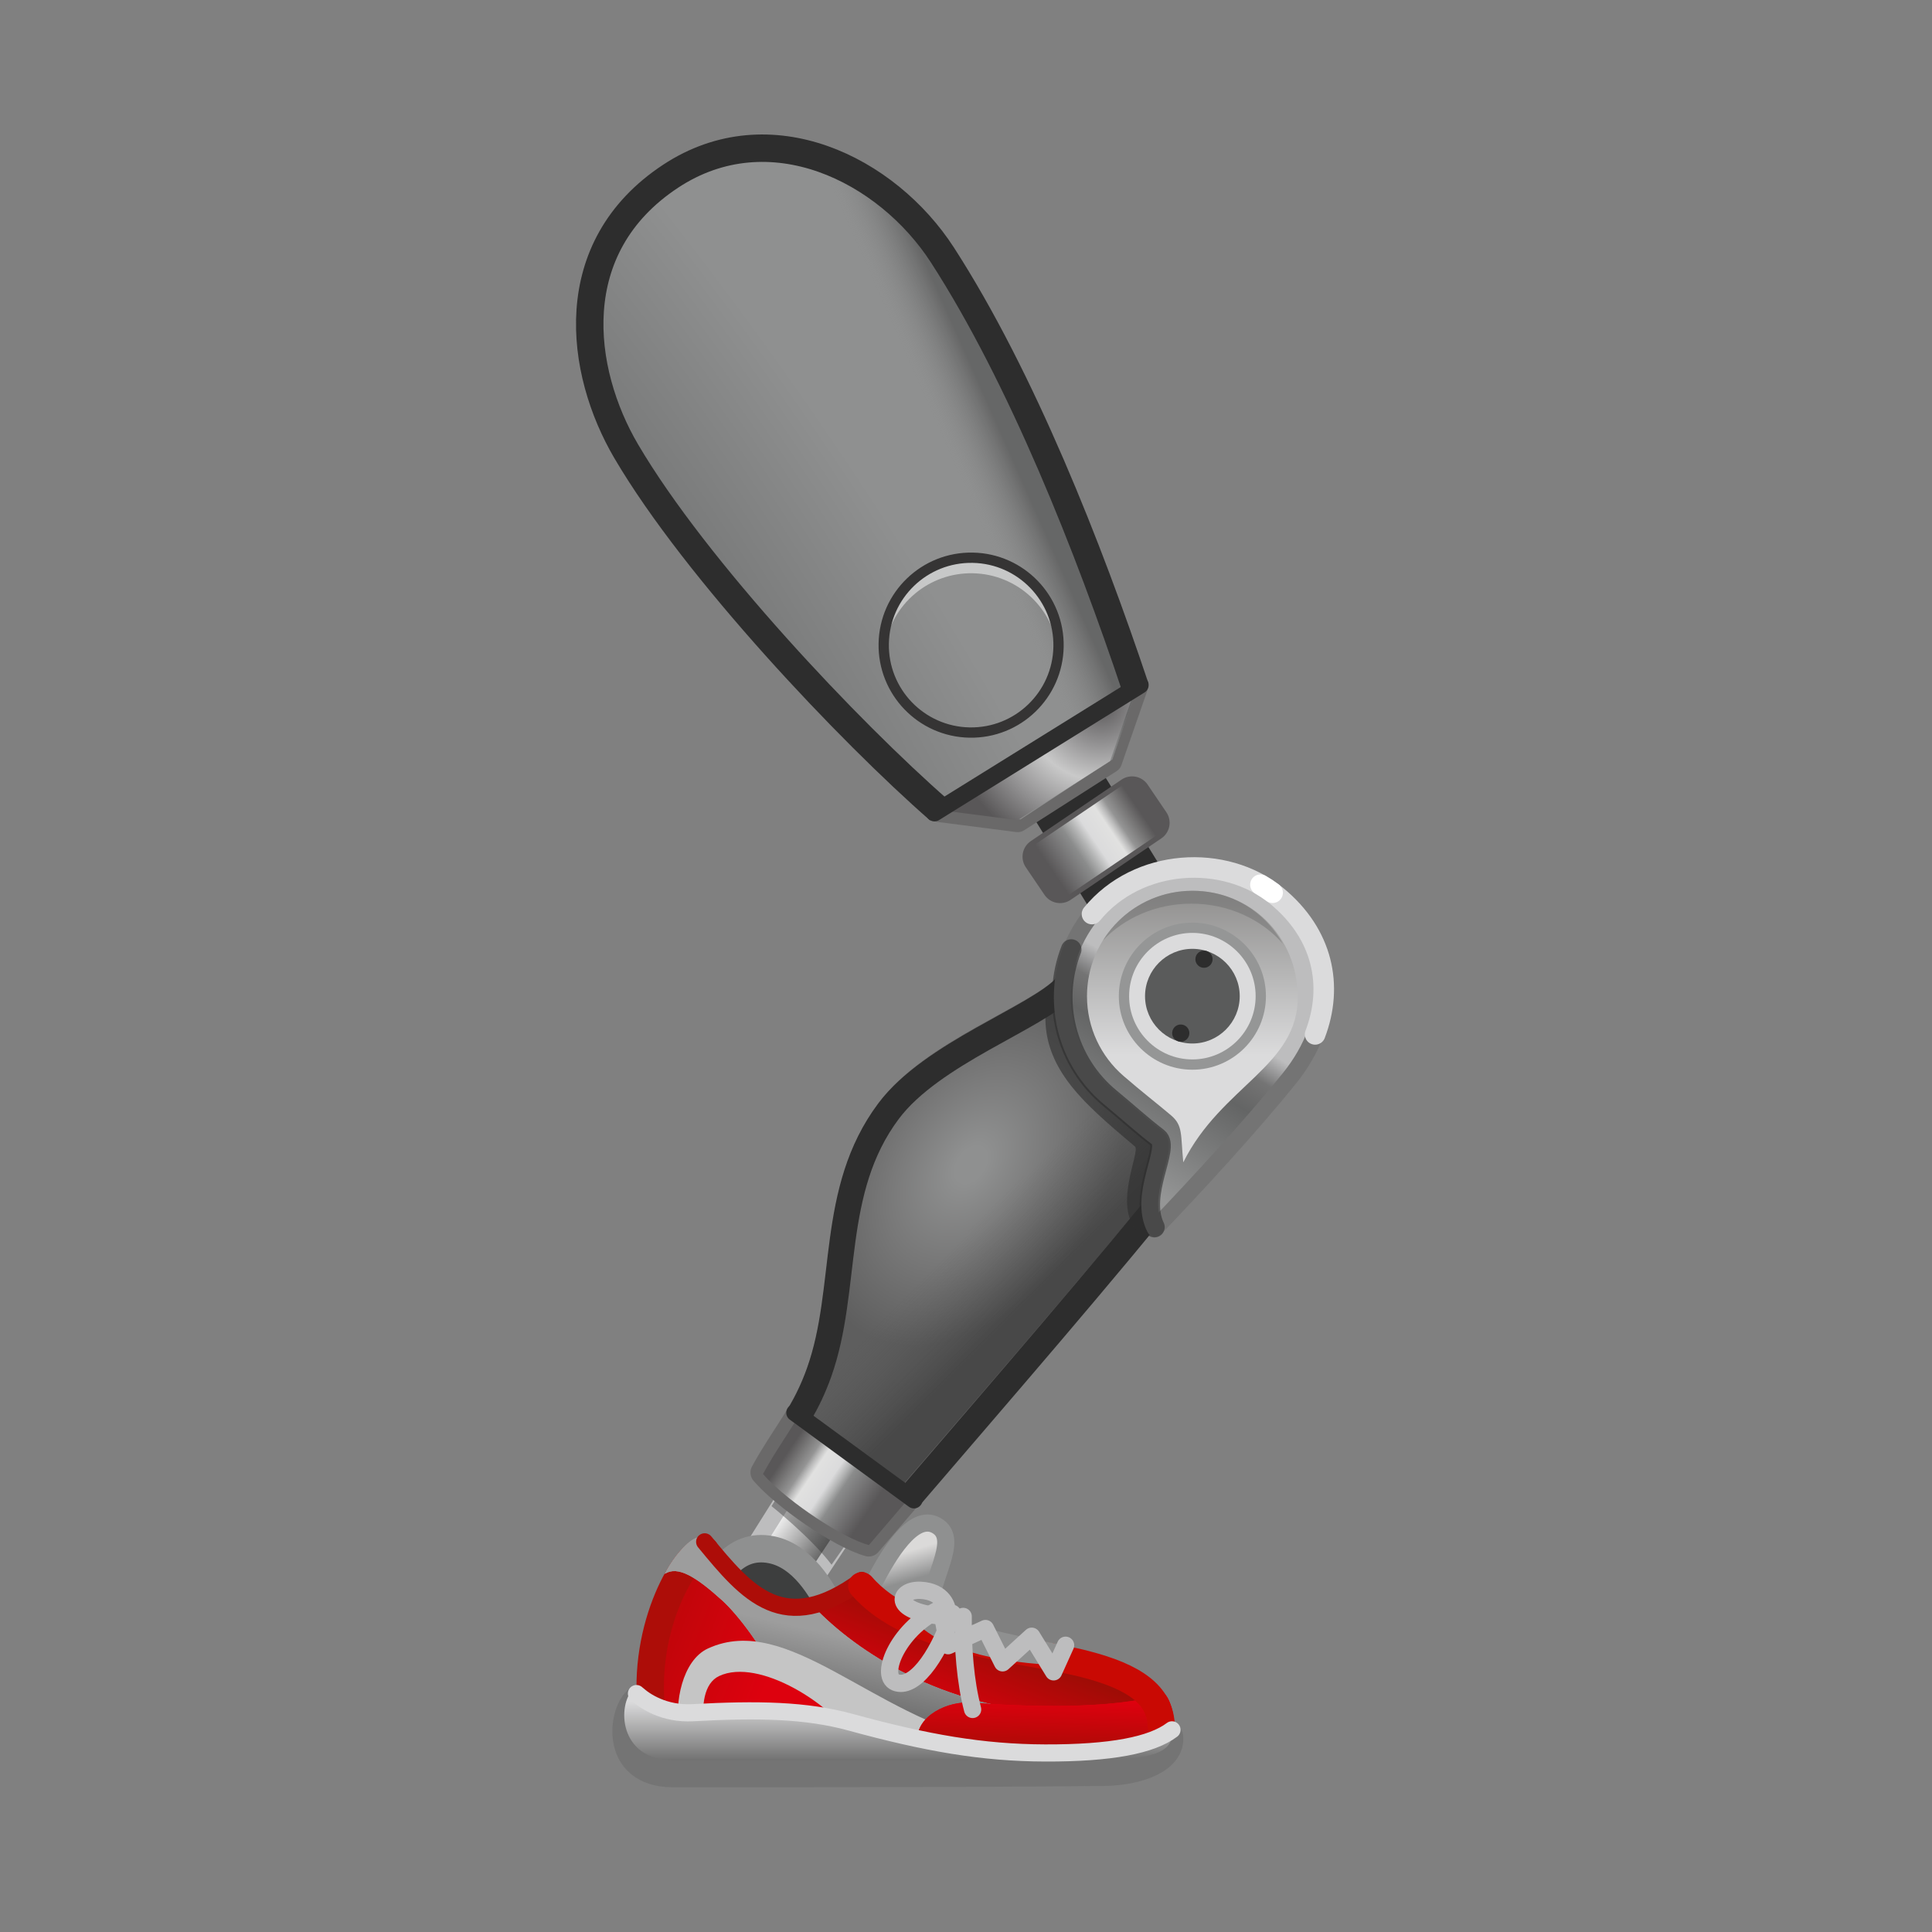 <svg width="512" height="512" viewBox="0 0 512 512" fill="none" xmlns="http://www.w3.org/2000/svg">
<rect x="0" y="0" width="512" height="512" fill="#808080" stroke="none"/>
<g clip-path="url(#clip0_1936_131623)">
<mask id="mask0_1936_131623" style="mask-type:luminance" maskUnits="userSpaceOnUse" x="0" y="0" width="512" height="512">
<path d="M512 0H0V512H512V0Z" fill="white"/>
</mask>
<g mask="url(#mask0_1936_131623)">
<path d="M177.679 465.583C166.759 465.723 168.299 471.883 174.459 471.883C180.619 471.883 291.919 472.231 297.099 472.303C307.179 472.443 306.479 466.143 296.399 466.423C293.737 466.497 188.599 465.443 177.679 465.583Z" fill="#404040"/>
<path d="M212.991 422.831L198 412.837L228.936 363.586L245.044 374.453L212.991 422.831Z" fill="url(#paint0_linear_1936_131623)"/>
<path d="M212.991 422.831L198 412.837L228.936 363.586L245.044 374.453L212.991 422.831Z" stroke="#BDBDBE" stroke-width="4.543" stroke-linecap="round" stroke-linejoin="round"/>
<path d="M220.373 414.668C215.018 407.564 204.459 399.137 204.459 399.137L227.233 362.875L247.458 375.729C247.458 375.729 222.825 411.255 220.373 414.668Z" fill="#2D2D2D" fill-opacity="0.4"/>
<path d="M217.15 363.323C213.076 374.715 207.765 380.088 202.218 390.23C207.694 396.681 222.588 407.017 230.231 409.154C258.767 375.796 287.936 342.69 314.882 309.442C304.475 288.734 296.395 263.804 292.79 249.248C290.055 253.638 285.901 257.752 282.659 261.227C274.99 269.45 247.249 278.684 235.688 294.068C219.792 315.218 225.126 341.021 217.15 363.323Z" fill="url(#paint1_radial_1936_131623)"/>
<mask id="mask1_1936_131623" style="mask-type:luminance" maskUnits="userSpaceOnUse" x="202" y="249" width="113" height="161">
<path d="M217.15 363.323C213.076 374.715 207.765 380.088 202.218 390.23C207.694 396.681 222.588 407.017 230.231 409.154C258.767 375.796 287.936 342.69 314.882 309.442C304.475 288.734 296.395 263.804 292.79 249.248C290.055 253.638 285.901 257.752 282.659 261.227C274.99 269.45 247.249 278.684 235.688 294.068C219.792 315.218 225.126 341.021 217.15 363.323Z" fill="url(#paint2_linear_1936_131623)"/>
</mask>
<g mask="url(#mask1_1936_131623)">
<path d="M217.15 363.323C213.076 374.715 207.765 380.088 202.218 390.23C207.694 396.681 222.588 407.017 230.231 409.154C258.767 375.796 287.936 342.69 314.882 309.442C304.475 288.734 296.395 263.804 292.79 249.248C290.055 253.638 285.901 257.752 282.659 261.227C274.99 269.45 247.249 278.684 235.688 294.068C219.792 315.218 225.126 341.021 217.15 363.323Z" fill="url(#paint3_linear_1936_131623)" fill-opacity="0.5"/>
</g>
<path d="M217.15 363.323C213.076 374.715 207.765 380.088 202.218 390.23C207.694 396.681 222.588 407.017 230.231 409.154C258.767 375.796 287.936 342.69 314.882 309.442C304.475 288.734 296.395 263.804 292.79 249.248C290.055 253.638 285.901 257.752 282.659 261.227C274.99 269.45 247.249 278.684 235.688 294.068C219.792 315.218 225.126 341.021 217.15 363.323Z" stroke="#6A6969" stroke-width="6.676" stroke-linejoin="round"/>
<path d="M241.165 396.71L211.695 375.152C208.76 380.145 205.521 384.521 202.199 390.618C203.798 392.492 206.197 394.693 208.982 396.926C213.53 400.57 219.11 404.295 223.927 406.805C226.289 408.036 228.468 408.976 230.252 409.47C233.881 405.213 237.521 400.96 241.165 396.71Z" fill="url(#paint4_linear_1936_131623)"/>
<path d="M241.361 396.48C266.235 367.477 291.309 338.623 314.698 309.667C304.25 288.997 296.119 264.103 292.485 249.566C289.759 253.957 285.612 258.077 282.377 261.557C274.725 269.789 247.003 279.071 235.473 294.466C219.62 315.631 225.007 341.401 217.076 363.703C215.556 367.975 213.862 371.401 212.045 374.551" stroke="#2D2D2D" stroke-width="6.814" stroke-linejoin="round"/>
<path d="M210.637 374.379L242.207 397.474" stroke="#2D2D2D" stroke-width="4.543" stroke-linecap="round" stroke-linejoin="round"/>
<path d="M246.051 430.417C239.623 431.73 226.398 429.51 231.514 419.628C235.319 412.28 241.94 400.847 248.095 404.239C255.153 408.13 245.18 419.515 246.051 430.417Z" fill="url(#paint5_linear_1936_131623)"/>
<path d="M246.051 430.417C239.623 431.73 226.398 429.51 231.514 419.628C235.319 412.28 241.94 400.847 248.095 404.239C255.153 408.13 245.18 419.515 246.051 430.417Z" stroke="#8F9090" stroke-width="4.543" stroke-linecap="round" stroke-linejoin="round"/>
<path d="M187.439 422.608C189.451 419.038 193.912 408.553 204.477 410.707C212.458 412.334 217.74 420.72 221.056 427.945L187.439 422.608Z" fill="#3D3E3E"/>
<path d="M187.439 422.608C189.451 419.038 193.912 408.553 204.477 410.707C212.458 412.334 217.74 420.72 221.056 427.945" stroke="#8F9090" stroke-width="7.268" stroke-miterlimit="22.93" stroke-linecap="round"/>
<path d="M228.358 420.246C241.425 435.502 272.144 436.723 288.766 441.055C303.521 444.901 309.228 450.721 307.378 461.482L289.971 464.378L205.772 465.059L171.365 450.523L228.358 420.246Z" fill="url(#paint6_linear_1936_131623)"/>
<path d="M186.872 410.859C182.271 410.554 169.808 430.834 172.754 454.041C174.726 469.582 222.71 463.452 236.427 463.452L186.872 410.859Z" fill="url(#paint7_linear_1936_131623)"/>
<path d="M186.872 410.859C182.271 410.554 169.808 430.834 172.754 454.041C174.726 469.582 222.71 463.452 236.427 463.452" stroke="#AD0D08" stroke-width="7.268" stroke-miterlimit="22.93" stroke-linecap="round"/>
<path d="M176.15 417.089C179.616 414.875 184.385 417.791 191.403 424.139C195.803 428.119 202.65 437.503 204.61 442.73C212.3 444.65 220.613 452.675 220.438 456.355C238.032 459.493 267.003 455.837 278.704 453.762C250.216 452.451 227.292 438.187 215.431 425.558C206.657 427.708 189.62 419.218 185.416 407.383C183.128 407.39 178.915 411.776 176.15 417.089Z" fill="#A6A6A6"/>
<path d="M176.15 417.089C179.616 414.875 184.385 417.791 191.403 424.139C195.803 428.119 202.65 437.503 204.61 442.73C212.3 444.65 220.613 452.675 220.438 456.355C238.032 459.493 267.003 455.837 278.704 453.762C250.216 452.451 227.292 438.187 215.431 425.558C206.657 427.708 189.62 419.218 185.416 407.383C183.128 407.39 178.915 411.776 176.15 417.089Z" fill="url(#paint8_linear_1936_131623)"/>
<path d="M262.228 461.524C264.7 462.079 229.145 461.415 226.483 461.658C220.974 451.851 201.118 439.186 190.562 444.172C186.561 446.061 185.761 452.002 186.714 458.231C185.065 458.231 181.131 458.553 180.029 458.246C178.707 451.6 180.708 440.023 187.649 436.848C208.643 427.244 230.927 454.49 262.228 461.524Z" fill="#C5C5C5"/>
<path d="M186.742 408.602C198.005 422.276 207.755 433.995 228.365 418.823" stroke="#AD0D08" stroke-width="4.543" stroke-miterlimit="22.93" stroke-linecap="round"/>
<path d="M178.141 470.006C217.053 470.006 253.51 470.029 292.419 469.666C301.745 469.578 310.652 466.201 309.909 460.182C303.871 462.983 294.44 464.913 276.878 465.406C223.626 466.903 193.815 463.922 181.236 461.063C173.807 459.374 170.363 452.881 168.722 450.629C164.646 454.535 162.995 469.895 178.141 470.006Z" fill="url(#paint9_linear_1936_131623)"/>
<path d="M178.141 470.006C217.053 470.006 253.51 470.029 292.419 469.666C301.745 469.578 310.652 466.201 309.909 460.182C303.871 462.983 294.44 464.913 276.878 465.406C223.626 466.903 193.815 463.922 181.236 461.063C173.807 459.374 170.363 452.881 168.722 450.629C164.646 454.535 162.995 469.895 178.141 470.006Z" stroke="#747474" stroke-width="7.268" stroke-linecap="round" stroke-linejoin="round"/>
<path d="M178.723 466.554C217.635 466.554 254.091 466.577 293.001 466.213C302.327 466.126 311.503 465.406 310.59 458.422C304.552 461.223 294.391 463.705 276.821 463.646C260.298 463.591 245.592 461.931 225.362 456.393C213.551 453.16 200.727 452.941 183.621 453.88C176.011 454.298 169.411 449.928 167.771 447.676C163.695 451.582 163.577 466.442 178.723 466.554Z" fill="url(#paint10_linear_1936_131623)"/>
<path d="M243.064 461.199C242.952 454.59 251.243 450.737 257.442 451.215C271.11 452.268 294.633 453.196 308.593 448.906C310.453 450.393 311.653 456.815 311.246 459.78C295.559 465.855 250.513 466.141 243.064 461.199Z" fill="#E2000F"/>
<path d="M243.064 461.199C242.952 454.59 251.243 450.737 257.442 451.215C271.11 452.268 294.633 453.196 308.593 448.906C310.453 450.393 311.653 456.815 311.246 459.78C295.559 465.855 250.513 466.141 243.064 461.199Z" fill="url(#paint11_linear_1936_131623)"/>
<path d="M228.357 420.246C241.424 435.502 271.149 436.723 287.771 441.055C300.522 444.379 307.446 449.071 307.735 457.321" stroke="#C90903" stroke-width="7.196" stroke-miterlimit="22.93" stroke-linecap="round"/>
<path d="M310.59 458.424C305.223 462.475 294.503 464.615 276.933 464.556C260.41 464.5 245.593 461.932 225.363 456.394C213.552 453.161 200.727 452.942 183.621 453.881C176.011 454.299 170.866 450.838 168.666 448.812" stroke="#DBDBDC" stroke-width="4.543" stroke-linecap="round" stroke-linejoin="round"/>
<path d="M240.658 424.451C246.058 428.087 252.042 428.714 258.432 430.763C262.416 432.042 276.093 434.876 281.146 435.864C281.166 437.452 280.312 440.285 279.309 441.202C267.984 440.788 250.527 438.197 242.589 429.78C240.13 427.173 239.427 423.622 240.658 424.451Z" fill="#8F9090"/>
<path d="M282.39 436.009L279.21 443.05L273.417 433.623L265.695 440.665L261.152 431.58L251.271 436.122L249.795 428.172" stroke="#BDBDBE" stroke-width="4.579" stroke-linecap="round" stroke-linejoin="round"/>
<path d="M255.25 428.371C255.137 436.623 255.818 445.673 257.749 453.016" stroke="#BDBDBE" stroke-width="4.579" stroke-miterlimit="22.93" stroke-linecap="round"/>
<path d="M252.403 427.555C248.131 440.17 241.832 447.628 237.346 445.85C232.81 444.052 238.28 430.962 249.905 426.078" stroke="#BDBDBE" stroke-width="4.579" stroke-miterlimit="22.93" stroke-linecap="round"/>
<path d="M251.153 428.328C251.424 425.854 249.889 421.781 244.045 421.452C238.061 421.114 236.007 426.936 248.995 428.234" stroke="#BDBDBE" stroke-width="4.579" stroke-miterlimit="22.93" stroke-linecap="round"/>
<path d="M257.543 169.398L301.2 240.134" stroke="#2D2D2D" stroke-width="21.805" stroke-miterlimit="22.93"/>
<path d="M177.751 46.682C203.984 29.416 235.025 44.783 249.757 67.588C270.677 99.969 288.589 145.355 300.933 182.317L294.193 201.685L269.698 217.347L248.85 214.667C216.866 185.205 184.478 151.108 165.963 119.608C153.472 98.358 149.052 65.572 177.751 46.682Z" stroke="#6A6969" stroke-width="6.36" stroke-linejoin="round"/>
<path d="M177.088 46.959C203.177 29.448 234.343 44.587 249.263 67.308C270.448 99.572 288.733 144.886 301.382 181.808L294.801 201.265L270.436 217.155L249.566 214.639C217.341 185.391 184.675 151.505 165.901 120.105C153.235 98.922 148.546 66.117 177.088 46.959Z" fill="url(#paint12_radial_1936_131623)"/>
<path d="M177.088 46.959C203.177 29.448 234.343 44.587 249.263 67.308C270.448 99.572 288.733 144.886 301.382 181.808L294.801 201.265L270.436 217.155L249.566 214.639C217.341 185.391 184.675 151.505 165.901 120.105C153.235 98.922 148.546 66.117 177.088 46.959Z" fill="url(#paint13_linear_1936_131623)" fill-opacity="0.5"/>
<path d="M269.698 217.348L282.181 209.366L294.193 201.685L300.933 182.316L300.92 182.325L273.788 199.177C273.803 199.2 273.816 199.223 273.831 199.245L248.885 214.644L248.85 214.667L269.698 217.348Z" fill="url(#paint14_radial_1936_131623)"/>
<path d="M247.65 215.408L302.131 181.57" stroke="#2D2D2D" stroke-width="4.543" stroke-miterlimit="22.93" stroke-linecap="round"/>
<path d="M273.926 224.038L297.993 207.729C299.636 206.616 301.891 207.05 303.005 208.692L307.978 216.032C309.092 217.675 308.658 219.93 307.015 221.044L282.948 237.352C281.305 238.465 279.05 238.032 277.936 236.389L272.963 229.049C271.849 227.406 272.283 225.152 273.926 224.038Z" stroke="#595758" stroke-width="2.726" stroke-linecap="round" stroke-linejoin="round"/>
<path d="M273.926 224.038L297.993 207.729C299.636 206.616 301.891 207.05 303.005 208.692L307.978 216.032C309.092 217.675 308.658 219.93 307.015 221.044L282.948 237.352C281.305 238.465 279.05 238.032 277.936 236.389L272.963 229.049C271.849 227.406 272.283 225.152 273.926 224.038Z" fill="url(#paint15_linear_1936_131623)"/>
<path d="M248.848 214.666C225.269 194.062 184.478 151.109 165.961 119.608C153.47 98.356 149.051 65.572 177.75 46.682C203.982 29.416 235.024 44.783 249.757 67.588C270.676 99.97 288.587 145.355 300.932 182.317" stroke="#2D2D2D" stroke-width="7.268" stroke-linejoin="round"/>
<g opacity="0.5">
<path d="M242.639 157.195C246.751 153.809 252.044 151.816 257.787 151.922C269.651 152.141 279.268 161.242 280.412 172.768C280.475 172.145 280.512 171.516 280.524 170.88C280.759 158.087 270.58 147.525 257.787 147.289C251.02 147.165 244.877 149.954 240.557 154.503C236.709 158.554 234.306 164 234.195 170.026C234.178 170.955 234.216 171.871 234.307 172.772C234.93 166.498 238.047 160.977 242.639 157.195Z" fill="white"/>
</g>
<path d="M257.787 147.805C270.58 148.04 280.759 158.603 280.524 171.396C280.288 184.189 269.726 194.369 256.933 194.133C244.139 193.898 233.96 183.335 234.195 170.542C234.432 157.749 244.993 147.569 257.787 147.805Z" stroke="#353434" stroke-width="2.726" stroke-miterlimit="22.93"/>
<g opacity="0.6">
<path d="M277.38 265.295C274.82 282.32 287.071 292.218 300.776 303.841C302.305 305.137 294.843 319.434 301.467 326.366C313.002 315.928 326.007 298.313 316.383 281.914C311.738 273.998 308.83 276.339 301.617 271.257C296.805 267.866 287.617 257.955 281.989 257.973C279.613 257.98 277.918 261.719 277.38 265.295Z" fill="#2D2D2D"/>
</g>
<path d="M338.292 237.392C354.511 250.686 354.219 270.251 341.725 285.753C331.711 298.177 316.936 314.262 306.104 325.533C301.45 316.651 310.116 304.126 306.756 301.564C302.437 298.271 298.431 294.585 294.233 291.146C279.389 278.98 277.219 257.083 289.386 242.239C301.552 227.395 324.549 226.128 338.292 237.392Z" fill="url(#paint16_linear_1936_131623)"/>
<path d="M338.292 237.392C354.511 250.686 354.219 270.251 341.725 285.753C331.711 298.177 316.936 314.262 306.104 325.533C301.45 316.651 310.116 304.126 306.756 301.564C302.437 298.271 298.431 294.585 294.233 291.146C279.389 278.98 277.219 257.083 289.386 242.239C301.552 227.395 324.549 226.128 338.292 237.392Z" stroke="#747474" stroke-width="4.452" stroke-linecap="round" stroke-linejoin="round"/>
<path d="M315.993 236.062C331.418 236.062 343.751 248.118 343.924 263.993C344.126 282.561 323.692 287.702 313.582 308.029C312.845 300.538 313.536 298.303 310.315 295.559C306.885 292.637 302.604 289.351 297.705 285.103C291.799 279.983 288.062 272.424 288.062 263.993C288.062 248.568 300.568 236.062 315.993 236.062Z" fill="url(#paint17_linear_1936_131623)"/>
<g opacity="0.4">
<path d="M315.992 236.062C326.456 236.062 335.201 241.621 339.998 250.145C334.36 243.653 325.585 239.481 315.729 239.481C306.326 239.481 297.908 243.28 292.258 249.266C297.187 241.34 305.972 236.062 315.992 236.062Z" fill="#666767"/>
</g>
<path d="M315.992 282.122C325.978 282.122 334.122 273.977 334.122 263.992C334.122 254.007 325.978 245.863 315.992 245.863C306.007 245.863 297.863 254.007 297.863 263.992C297.863 273.977 306.007 282.122 315.992 282.122Z" fill="#DBDBDC"/>
<path d="M315.992 282.122C325.978 282.122 334.122 273.977 334.122 263.992C334.122 254.007 325.978 245.863 315.992 245.863C306.007 245.863 297.863 254.007 297.863 263.992C297.863 273.977 306.007 282.122 315.992 282.122Z" stroke="#959696" stroke-width="2.726" stroke-miterlimit="22.93"/>
<path d="M315.993 276.541C322.904 276.541 328.54 270.905 328.54 263.995C328.54 257.085 322.904 251.449 315.993 251.449C309.083 251.449 303.447 257.085 303.447 263.995C303.447 270.905 309.083 276.541 315.993 276.541Z" fill="#5A5B5B"/>
<path d="M305.935 325.197C301.667 316.339 310.073 304.095 306.756 301.565C302.437 298.272 298.431 294.586 294.233 291.147C282.292 281.36 278.552 265.276 283.88 251.633" stroke="#2D2D2D" stroke-opacity="0.6" stroke-width="5.451" stroke-linecap="round" stroke-linejoin="round"/>
<path d="M289.387 242.239C301.553 227.395 324.55 226.128 338.293 237.392C350.648 247.52 353.422 261.286 348.519 274.124" stroke="#DBDBDC" stroke-width="5.451" stroke-linecap="round" stroke-linejoin="round"/>
<path d="M334.029 234.457C335.147 235.098 336.225 235.806 337.257 236.581" stroke="white" stroke-width="5.451" stroke-linecap="round" stroke-linejoin="round"/>
<path d="M321.247 254.884C320.869 256.086 319.589 256.754 318.387 256.376C317.185 255.998 316.517 254.718 316.895 253.515C317.273 252.313 318.553 251.646 319.755 252.024C320.957 252.402 321.625 253.682 321.247 254.884Z" fill="#2D2D2D"/>
<path d="M315.09 274.466C314.712 275.668 313.432 276.336 312.23 275.958C311.028 275.58 310.361 274.3 310.739 273.098C311.116 271.896 312.397 271.228 313.599 271.606C314.801 271.984 315.468 273.264 315.09 274.466Z" fill="#2D2D2D"/>
</g>
</g>
<defs>
<linearGradient id="paint0_linear_1936_131623" x1="201.748" y1="406.194" x2="221.717" y2="421.549" gradientUnits="userSpaceOnUse">
<stop stop-color="white"/>
<stop offset="0.5" stop-color="#8A8A8A"/>
<stop offset="1" stop-color="#151515"/>
</linearGradient>
<radialGradient id="paint1_radial_1936_131623" cx="0" cy="0" r="1" gradientUnits="userSpaceOnUse" gradientTransform="translate(257.28 308.662) rotate(34.6) scale(35.351 53.026)">
<stop offset="0.1" stop-color="#8F9090"/>
<stop offset="0.55" stop-color="#777777"/>
<stop offset="1" stop-color="#5E5E5E"/>
</radialGradient>
<linearGradient id="paint2_linear_1936_131623" x1="240.576" y1="342.245" x2="257.471" y2="359.271" gradientUnits="userSpaceOnUse">
<stop stop-color="white" stop-opacity="0"/>
<stop offset="0.5" stop-color="white" stop-opacity="0.5"/>
<stop offset="1" stop-color="white"/>
</linearGradient>
<linearGradient id="paint3_linear_1936_131623" x1="240.576" y1="342.245" x2="257.471" y2="359.271" gradientUnits="userSpaceOnUse">
<stop stop-color="#565656"/>
<stop offset="0.5" stop-color="#444444"/>
<stop offset="1" stop-color="#323232"/>
</linearGradient>
<linearGradient id="paint4_linear_1936_131623" x1="230.548" y1="399.871" x2="208.495" y2="385.063" gradientUnits="userSpaceOnUse">
<stop stop-color="#595758"/>
<stop offset="0.17" stop-color="#727172"/>
<stop offset="0.34" stop-color="#8B8C8C"/>
<stop offset="0.41" stop-color="#B3B4B4"/>
<stop offset="0.49" stop-color="#DBDBDC"/>
<stop offset="0.58" stop-color="#DEDEDE"/>
<stop offset="0.67" stop-color="#E1E1E0"/>
<stop offset="0.73" stop-color="#BABABA"/>
<stop offset="0.78" stop-color="#949494"/>
<stop offset="0.89" stop-color="#777676"/>
<stop offset="1" stop-color="#595758"/>
</linearGradient>
<linearGradient id="paint5_linear_1936_131623" x1="240.967" y1="410.972" x2="243.107" y2="418.256" gradientUnits="userSpaceOnUse">
<stop stop-color="#DBDAD9"/>
<stop offset="0.5" stop-color="#B5B5B5"/>
<stop offset="1" stop-color="#8F9090"/>
</linearGradient>
<linearGradient id="paint6_linear_1936_131623" x1="249.174" y1="426.729" x2="239.627" y2="450.807" gradientUnits="userSpaceOnUse">
<stop stop-color="#970E05"/>
<stop offset="0.5" stop-color="#BA0709"/>
<stop offset="1" stop-color="#DD010E"/>
</linearGradient>
<linearGradient id="paint7_linear_1936_131623" x1="134.128" y1="417.699" x2="203.973" y2="444.094" gradientUnits="userSpaceOnUse">
<stop stop-color="#970E05"/>
<stop offset="0.5" stop-color="#BA0709"/>
<stop offset="1" stop-color="#DD010E"/>
</linearGradient>
<linearGradient id="paint8_linear_1936_131623" x1="224.677" y1="433.98" x2="218.531" y2="461.48" gradientUnits="userSpaceOnUse">
<stop stop-color="#9D9D9D"/>
<stop offset="0.5" stop-color="#787878"/>
<stop offset="1" stop-color="#525252"/>
</linearGradient>
<linearGradient id="paint9_linear_1936_131623" x1="237.817" y1="473.462" x2="237.817" y2="454.156" gradientUnits="userSpaceOnUse">
<stop stop-color="#484848"/>
<stop offset="0.5" stop-color="#929292"/>
<stop offset="1" stop-color="#DBDBDC"/>
</linearGradient>
<linearGradient id="paint10_linear_1936_131623" x1="237.817" y1="472.554" x2="237.817" y2="450.985" gradientUnits="userSpaceOnUse">
<stop stop-color="#484848"/>
<stop offset="0.5" stop-color="#929292"/>
<stop offset="1" stop-color="#DBDBDC"/>
</linearGradient>
<linearGradient id="paint11_linear_1936_131623" x1="276.45" y1="449.371" x2="275.846" y2="468.48" gradientUnits="userSpaceOnUse">
<stop stop-color="#E2000F"/>
<stop offset="0.5" stop-color="#BE0709"/>
<stop offset="1" stop-color="#9B0E04"/>
</linearGradient>
<radialGradient id="paint12_radial_1936_131623" cx="0" cy="0" r="1" gradientUnits="userSpaceOnUse" gradientTransform="translate(60.012 191.22) rotate(-35.9) scale(175.281 438.204)">
<stop stop-color="#3D3E3E"/>
<stop offset="0.5" stop-color="#666767"/>
<stop offset="1" stop-color="#8F9090"/>
</radialGradient>
<linearGradient id="paint13_linear_1936_131623" x1="225.638" y1="61.35" x2="239.058" y2="55.401" gradientUnits="userSpaceOnUse">
<stop stop-color="#878787" stop-opacity="0"/>
<stop offset="0.5" stop-color="#626262" stop-opacity="0.5"/>
<stop offset="1" stop-color="#3E3E3E"/>
</linearGradient>
<radialGradient id="paint14_radial_1936_131623" cx="0" cy="0" r="1" gradientUnits="userSpaceOnUse" gradientTransform="translate(291.824 186.588) scale(41.29 41.29)">
<stop stop-color="#595758"/>
<stop offset="0.25" stop-color="#919091"/>
<stop offset="0.49" stop-color="#C9C9C9"/>
<stop offset="0.75" stop-color="#919091"/>
<stop offset="1" stop-color="#595758"/>
</radialGradient>
<linearGradient id="paint15_linear_1936_131623" x1="278.078" y1="229.592" x2="301.309" y2="213.85" gradientUnits="userSpaceOnUse">
<stop stop-color="#595758"/>
<stop offset="0.15" stop-color="#727172"/>
<stop offset="0.3" stop-color="#8B8C8C"/>
<stop offset="0.4" stop-color="#B3B4B4"/>
<stop offset="0.49" stop-color="#DBDBDC"/>
<stop offset="0.58" stop-color="#DEDEDE"/>
<stop offset="0.67" stop-color="#E1E1E0"/>
<stop offset="0.73" stop-color="#BABABA"/>
<stop offset="0.78" stop-color="#949494"/>
<stop offset="0.89" stop-color="#777676"/>
<stop offset="1" stop-color="#595758"/>
</linearGradient>
<linearGradient id="paint16_linear_1936_131623" x1="314.134" y1="265.407" x2="289.156" y2="306.441" gradientUnits="userSpaceOnUse">
<stop stop-color="#BDBDBE"/>
<stop offset="0.08" stop-color="#989899"/>
<stop offset="0.16" stop-color="#747474"/>
<stop offset="0.25" stop-color="#6C6C6C"/>
<stop offset="0.34" stop-color="#646565"/>
<stop offset="0.67" stop-color="#7C7D7D"/>
<stop offset="1" stop-color="#959696"/>
</linearGradient>
<linearGradient id="paint17_linear_1936_131623" x1="315.952" y1="238.149" x2="315.953" y2="279.566" gradientUnits="userSpaceOnUse">
<stop stop-color="#939291"/>
<stop offset="0.5" stop-color="#B7B7B7"/>
<stop offset="1" stop-color="#DBDBDC"/>
</linearGradient>
<clipPath id="clip0_1936_131623">
<rect width="512" height="512" fill="white"/>
</clipPath>
</defs>
</svg>

